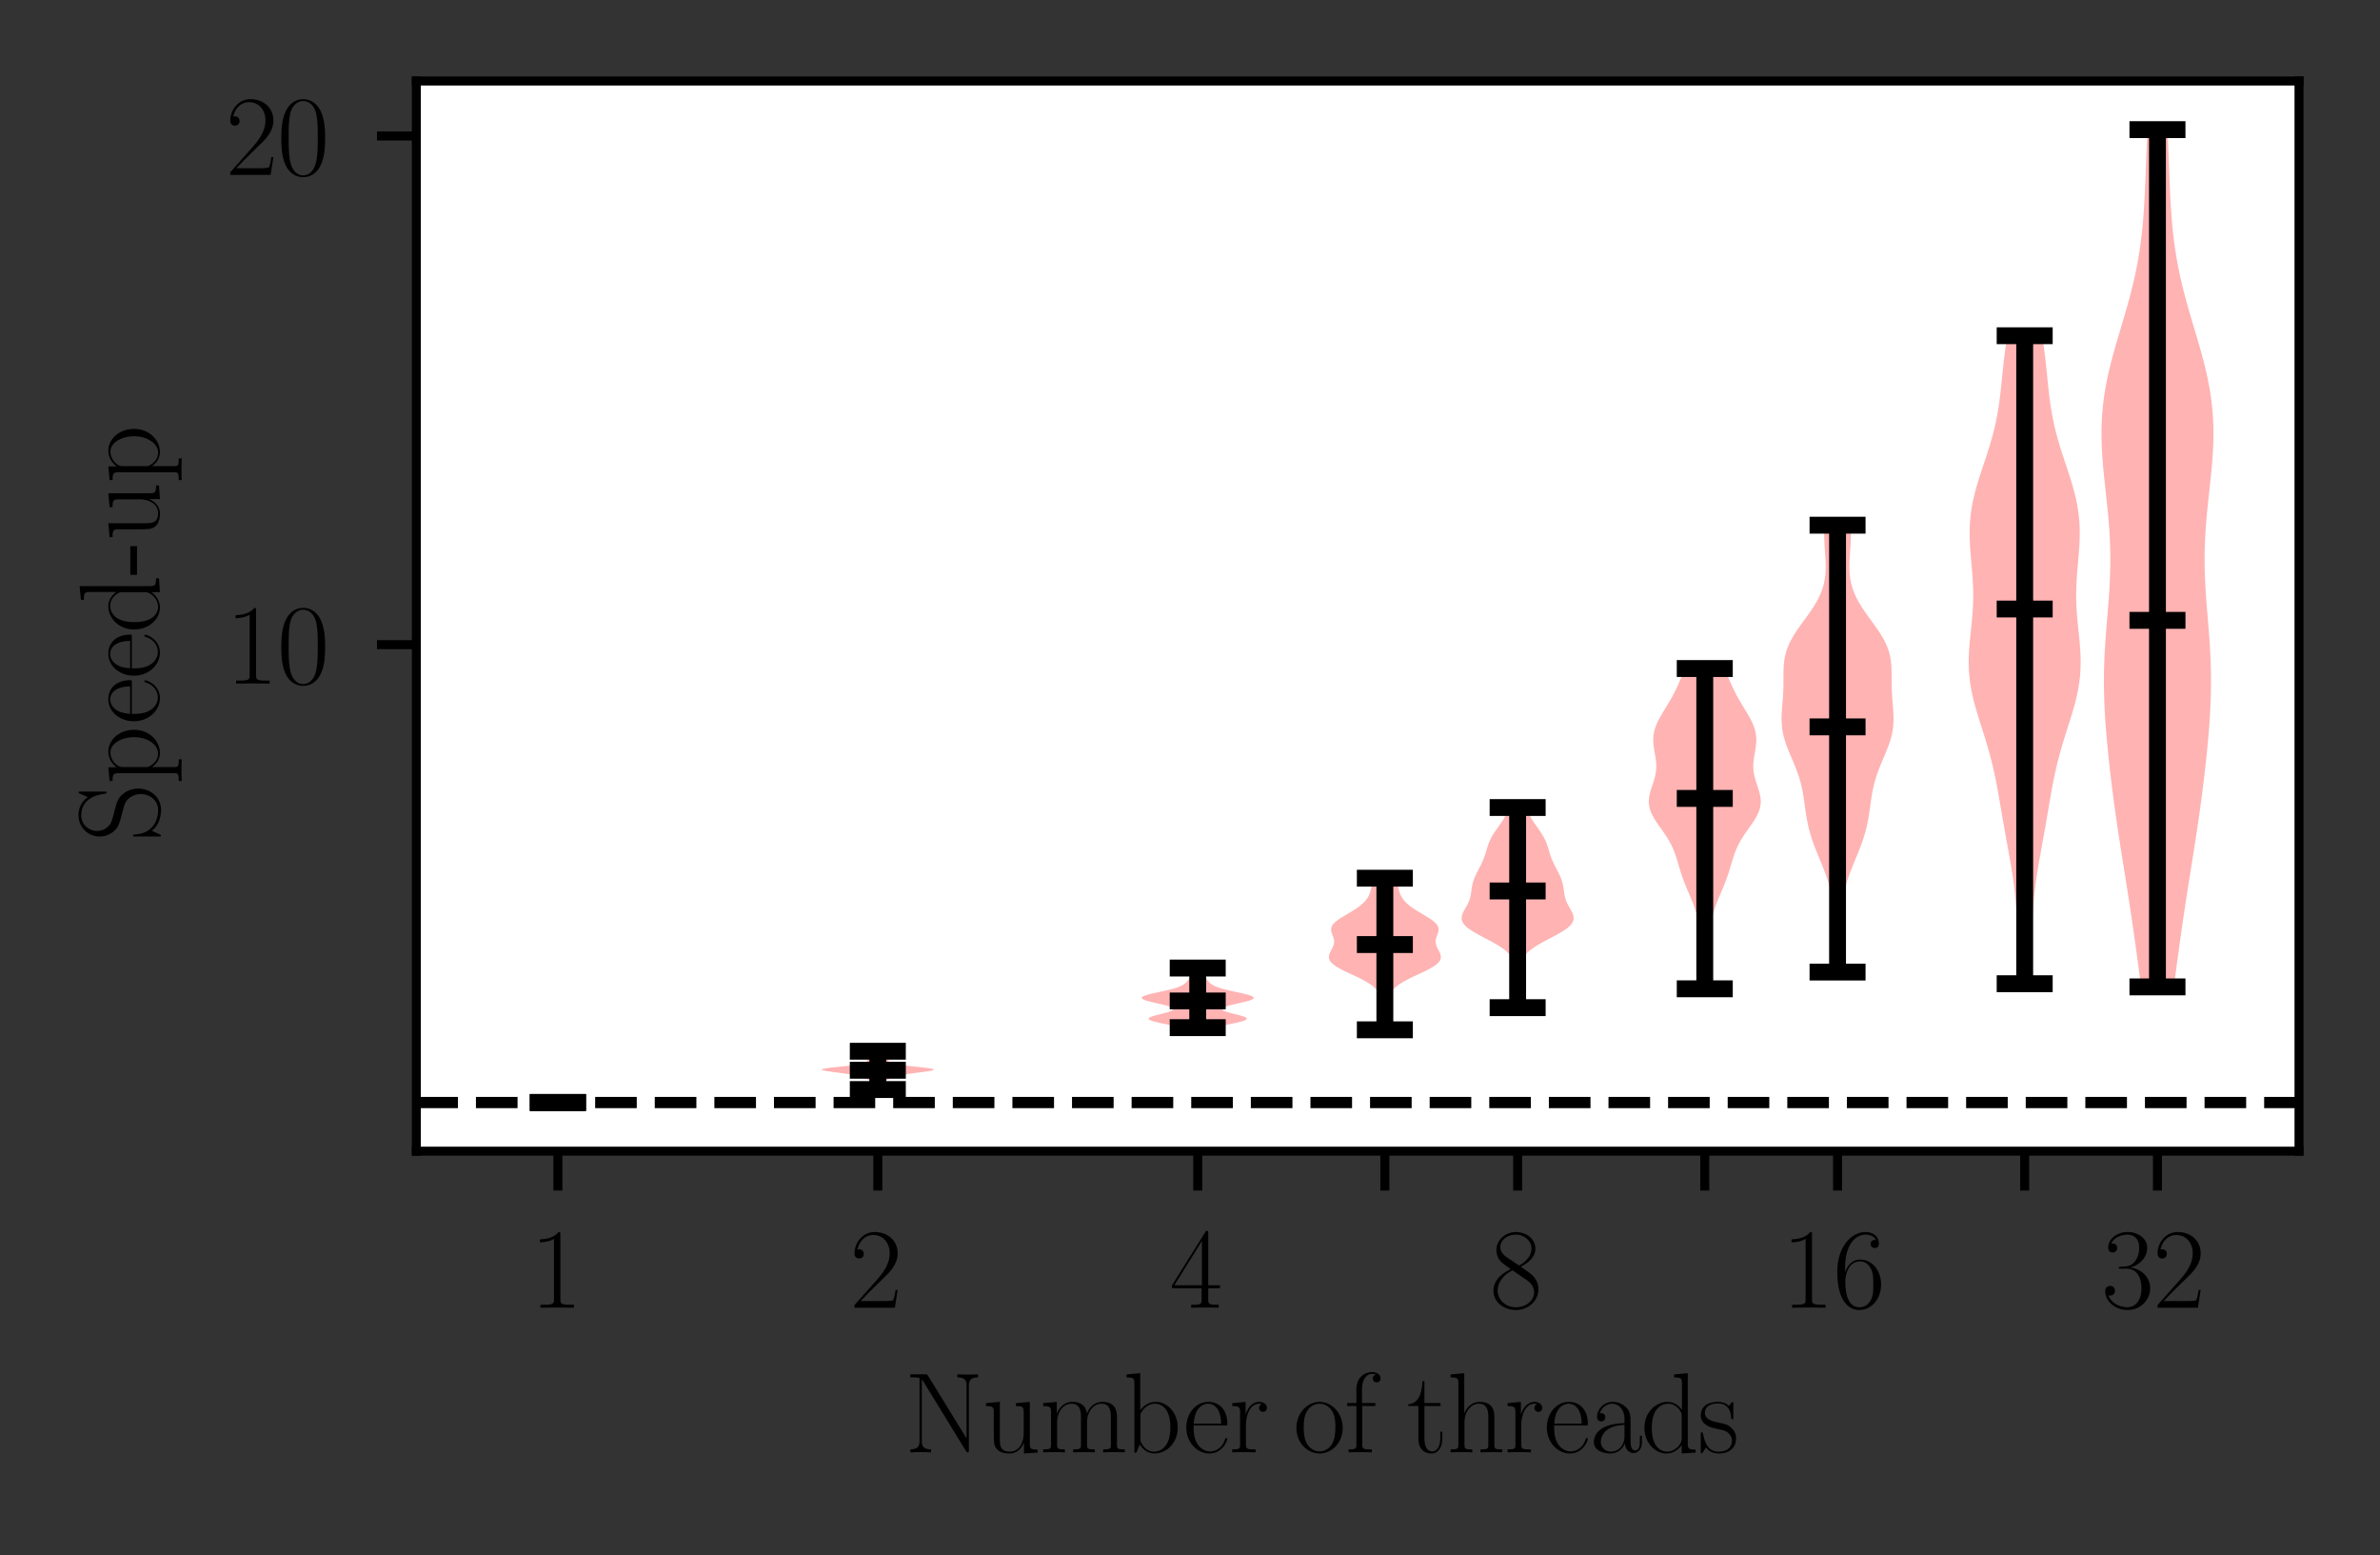 <?xml version="1.0" encoding="utf-8" standalone="no"?>
<!DOCTYPE svg PUBLIC "-//W3C//DTD SVG 1.1//EN"
  "http://www.w3.org/Graphics/SVG/1.1/DTD/svg11.dtd">
<svg xmlns:xlink="http://www.w3.org/1999/xlink" width="211.618pt" height="138.241pt" viewBox="0 0 211.618 138.241" xmlns="http://www.w3.org/2000/svg" version="1.1">
 <rect x="0" y="0" width="211.618" height="138.241" fill="#333333" stroke="none"/>
 <defs>
  <style type="text/css">*{stroke-linejoin: round; stroke-linecap: butt}</style>
 </defs>
 <g id="figure_1">
  <g id="patch_1">
   <path d="M 0 138.241 
L 211.618 138.241 
L 211.618 -0 
L 0 -0 
L 0 138.241 
z
" style="fill: none"/>
  </g>
  <g id="axes_1">
   <g id="patch_2">
    <path d="M 37.018 102.33 
L 204.418 102.33 
L 204.418 7.2 
L 37.018 7.2 
z
" style="fill: #ffffff"/>
   </g>
   <g id="PolyCollection_1">
    <path d="M 54.583 98.006 
L 44.627 98.006 
L 44.627 98.006 
L 44.627 98.006 
L 44.627 98.006 
L 44.627 98.006 
L 44.627 98.006 
L 44.627 98.006 
L 44.627 98.006 
L 44.627 98.006 
L 44.627 98.006 
L 44.627 98.006 
L 44.627 98.006 
L 44.627 98.006 
L 44.627 98.006 
L 44.627 98.006 
L 44.627 98.006 
L 44.627 98.006 
L 44.627 98.006 
L 44.627 98.006 
L 44.627 98.006 
L 44.627 98.006 
L 44.627 98.006 
L 44.627 98.006 
L 44.627 98.006 
L 44.627 98.006 
L 44.627 98.006 
L 44.627 98.006 
L 44.627 98.006 
L 44.627 98.006 
L 44.627 98.006 
L 44.627 98.006 
L 44.627 98.006 
L 44.627 98.006 
L 44.627 98.006 
L 44.627 98.006 
L 44.627 98.006 
L 44.627 98.006 
L 44.627 98.006 
L 44.627 98.006 
L 44.627 98.006 
L 44.627 98.006 
L 44.627 98.006 
L 44.627 98.006 
L 44.627 98.006 
L 44.627 98.006 
L 44.627 98.006 
L 44.627 98.006 
L 44.627 98.006 
L 44.627 98.006 
L 44.627 98.006 
L 44.627 98.006 
L 44.627 98.006 
L 44.627 98.006 
L 44.627 98.006 
L 44.627 98.006 
L 44.627 98.006 
L 44.627 98.006 
L 44.627 98.006 
L 44.627 98.006 
L 44.627 98.006 
L 44.627 98.006 
L 44.627 98.006 
L 44.627 98.006 
L 44.627 98.006 
L 44.627 98.006 
L 44.627 98.006 
L 44.627 98.006 
L 44.627 98.006 
L 44.627 98.006 
L 44.627 98.006 
L 44.627 98.006 
L 44.627 98.006 
L 44.627 98.006 
L 44.627 98.006 
L 44.627 98.006 
L 44.627 98.006 
L 44.627 98.006 
L 44.627 98.006 
L 44.627 98.006 
L 44.627 98.006 
L 44.627 98.006 
L 44.627 98.006 
L 44.627 98.006 
L 44.627 98.006 
L 44.627 98.006 
L 44.627 98.006 
L 44.627 98.006 
L 44.627 98.006 
L 44.627 98.006 
L 44.627 98.006 
L 44.627 98.006 
L 44.627 98.006 
L 44.627 98.006 
L 44.627 98.006 
L 44.627 98.006 
L 44.627 98.006 
L 44.627 98.006 
L 44.627 98.006 
L 44.627 98.006 
L 44.627 98.006 
L 54.583 98.006 
L 54.583 98.006 
L 54.583 98.006 
L 54.583 98.006 
L 54.583 98.006 
L 54.583 98.006 
L 54.583 98.006 
L 54.583 98.006 
L 54.583 98.006 
L 54.583 98.006 
L 54.583 98.006 
L 54.583 98.006 
L 54.583 98.006 
L 54.583 98.006 
L 54.583 98.006 
L 54.583 98.006 
L 54.583 98.006 
L 54.583 98.006 
L 54.583 98.006 
L 54.583 98.006 
L 54.583 98.006 
L 54.583 98.006 
L 54.583 98.006 
L 54.583 98.006 
L 54.583 98.006 
L 54.583 98.006 
L 54.583 98.006 
L 54.583 98.006 
L 54.583 98.006 
L 54.583 98.006 
L 54.583 98.006 
L 54.583 98.006 
L 54.583 98.006 
L 54.583 98.006 
L 54.583 98.006 
L 54.583 98.006 
L 54.583 98.006 
L 54.583 98.006 
L 54.583 98.006 
L 54.583 98.006 
L 54.583 98.006 
L 54.583 98.006 
L 54.583 98.006 
L 54.583 98.006 
L 54.583 98.006 
L 54.583 98.006 
L 54.583 98.006 
L 54.583 98.006 
L 54.583 98.006 
L 54.583 98.006 
L 54.583 98.006 
L 54.583 98.006 
L 54.583 98.006 
L 54.583 98.006 
L 54.583 98.006 
L 54.583 98.006 
L 54.583 98.006 
L 54.583 98.006 
L 54.583 98.006 
L 54.583 98.006 
L 54.583 98.006 
L 54.583 98.006 
L 54.583 98.006 
L 54.583 98.006 
L 54.583 98.006 
L 54.583 98.006 
L 54.583 98.006 
L 54.583 98.006 
L 54.583 98.006 
L 54.583 98.006 
L 54.583 98.006 
L 54.583 98.006 
L 54.583 98.006 
L 54.583 98.006 
L 54.583 98.006 
L 54.583 98.006 
L 54.583 98.006 
L 54.583 98.006 
L 54.583 98.006 
L 54.583 98.006 
L 54.583 98.006 
L 54.583 98.006 
L 54.583 98.006 
L 54.583 98.006 
L 54.583 98.006 
L 54.583 98.006 
L 54.583 98.006 
L 54.583 98.006 
L 54.583 98.006 
L 54.583 98.006 
L 54.583 98.006 
L 54.583 98.006 
L 54.583 98.006 
L 54.583 98.006 
L 54.583 98.006 
L 54.583 98.006 
L 54.583 98.006 
L 54.583 98.006 
L 54.583 98.006 
L 54.583 98.006 
L 54.583 98.006 
z
" clip-path="url(#p1ebd7c028b)" style="fill: #ff0000; fill-opacity: 0.3"/>
   </g>
   <g id="PolyCollection_2">
    <path d="M 78.258 96.852 
L 77.843 96.852 
L 77.846 96.817 
L 77.855 96.783 
L 77.87 96.749 
L 77.889 96.714 
L 77.909 96.68 
L 77.931 96.645 
L 77.952 96.611 
L 77.971 96.577 
L 77.986 96.542 
L 77.996 96.508 
L 78.001 96.473 
L 78 96.439 
L 77.991 96.405 
L 77.973 96.37 
L 77.945 96.336 
L 77.907 96.302 
L 77.856 96.267 
L 77.793 96.233 
L 77.719 96.198 
L 77.635 96.164 
L 77.544 96.13 
L 77.449 96.095 
L 77.356 96.061 
L 77.267 96.026 
L 77.186 95.992 
L 77.114 95.958 
L 77.052 95.923 
L 76.996 95.889 
L 76.943 95.855 
L 76.886 95.82 
L 76.821 95.786 
L 76.742 95.751 
L 76.644 95.717 
L 76.525 95.683 
L 76.385 95.648 
L 76.225 95.614 
L 76.048 95.579 
L 75.854 95.545 
L 75.647 95.511 
L 75.427 95.476 
L 75.195 95.442 
L 74.951 95.408 
L 74.695 95.373 
L 74.431 95.339 
L 74.164 95.304 
L 73.902 95.27 
L 73.656 95.236 
L 73.438 95.201 
L 73.261 95.167 
L 73.136 95.132 
L 73.073 95.098 
L 73.076 95.064 
L 73.146 95.029 
L 73.282 94.995 
L 73.477 94.961 
L 73.722 94.926 
L 74.007 94.892 
L 74.321 94.857 
L 74.651 94.823 
L 74.987 94.789 
L 75.315 94.754 
L 75.628 94.72 
L 75.915 94.685 
L 76.171 94.651 
L 76.391 94.617 
L 76.575 94.582 
L 76.723 94.548 
L 76.838 94.514 
L 76.924 94.479 
L 76.987 94.445 
L 77.031 94.41 
L 77.061 94.376 
L 77.081 94.342 
L 77.095 94.307 
L 77.105 94.273 
L 77.113 94.238 
L 77.12 94.204 
L 77.129 94.17 
L 77.141 94.135 
L 77.159 94.101 
L 77.184 94.067 
L 77.217 94.032 
L 77.26 93.998 
L 77.31 93.963 
L 77.368 93.929 
L 77.431 93.895 
L 77.494 93.86 
L 77.556 93.826 
L 77.613 93.791 
L 77.663 93.757 
L 77.704 93.723 
L 77.737 93.688 
L 77.762 93.654 
L 77.78 93.62 
L 77.795 93.585 
L 77.808 93.551 
L 77.821 93.516 
L 77.836 93.482 
L 77.853 93.448 
L 78.248 93.448 
L 78.248 93.448 
L 78.265 93.482 
L 78.28 93.516 
L 78.293 93.551 
L 78.306 93.585 
L 78.321 93.62 
L 78.34 93.654 
L 78.364 93.688 
L 78.397 93.723 
L 78.438 93.757 
L 78.488 93.791 
L 78.545 93.826 
L 78.607 93.86 
L 78.67 93.895 
L 78.733 93.929 
L 78.791 93.963 
L 78.842 93.998 
L 78.884 94.032 
L 78.917 94.067 
L 78.942 94.101 
L 78.96 94.135 
L 78.972 94.17 
L 78.981 94.204 
L 78.988 94.238 
L 78.996 94.273 
L 79.006 94.307 
L 79.02 94.342 
L 79.04 94.376 
L 79.07 94.41 
L 79.115 94.445 
L 79.177 94.479 
L 79.263 94.514 
L 79.378 94.548 
L 79.526 94.582 
L 79.71 94.617 
L 79.93 94.651 
L 80.186 94.685 
L 80.473 94.72 
L 80.786 94.754 
L 81.114 94.789 
L 81.45 94.823 
L 81.78 94.857 
L 82.094 94.892 
L 82.379 94.926 
L 82.625 94.961 
L 82.819 94.995 
L 82.955 95.029 
L 83.026 95.064 
L 83.028 95.098 
L 82.965 95.132 
L 82.84 95.167 
L 82.663 95.201 
L 82.445 95.236 
L 82.199 95.27 
L 81.937 95.304 
L 81.67 95.339 
L 81.406 95.373 
L 81.15 95.408 
L 80.906 95.442 
L 80.674 95.476 
L 80.454 95.511 
L 80.247 95.545 
L 80.053 95.579 
L 79.876 95.614 
L 79.716 95.648 
L 79.576 95.683 
L 79.457 95.717 
L 79.359 95.751 
L 79.28 95.786 
L 79.215 95.82 
L 79.158 95.855 
L 79.105 95.889 
L 79.049 95.923 
L 78.987 95.958 
L 78.915 95.992 
L 78.834 96.026 
L 78.746 96.061 
L 78.652 96.095 
L 78.558 96.13 
L 78.466 96.164 
L 78.382 96.198 
L 78.308 96.233 
L 78.245 96.267 
L 78.195 96.302 
L 78.156 96.336 
L 78.128 96.37 
L 78.11 96.405 
L 78.101 96.439 
L 78.1 96.473 
L 78.105 96.508 
L 78.115 96.542 
L 78.131 96.577 
L 78.149 96.611 
L 78.17 96.645 
L 78.192 96.68 
L 78.213 96.714 
L 78.231 96.749 
L 78.246 96.783 
L 78.255 96.817 
L 78.258 96.852 
z
" clip-path="url(#p1ebd7c028b)" style="fill: #ff0000; fill-opacity: 0.3"/>
   </g>
   <g id="PolyCollection_3">
    <path d="M 107.972 91.353 
L 105.019 91.353 
L 104.82 91.299 
L 104.604 91.245 
L 104.373 91.192 
L 104.129 91.138 
L 103.876 91.085 
L 103.617 91.031 
L 103.36 90.978 
L 103.11 90.924 
L 102.875 90.871 
L 102.661 90.817 
L 102.475 90.764 
L 102.324 90.71 
L 102.214 90.657 
L 102.148 90.603 
L 102.128 90.55 
L 102.154 90.496 
L 102.225 90.443 
L 102.337 90.389 
L 102.485 90.336 
L 102.662 90.282 
L 102.86 90.229 
L 103.071 90.175 
L 103.287 90.121 
L 103.498 90.068 
L 103.697 90.014 
L 103.878 89.961 
L 104.033 89.907 
L 104.158 89.854 
L 104.249 89.8 
L 104.304 89.747 
L 104.32 89.693 
L 104.298 89.64 
L 104.237 89.586 
L 104.141 89.533 
L 104.01 89.479 
L 103.849 89.426 
L 103.661 89.372 
L 103.452 89.319 
L 103.227 89.265 
L 102.993 89.212 
L 102.755 89.158 
L 102.522 89.104 
L 102.299 89.051 
L 102.093 88.997 
L 101.911 88.944 
L 101.758 88.89 
L 101.639 88.837 
L 101.559 88.783 
L 101.518 88.73 
L 101.519 88.676 
L 101.561 88.623 
L 101.644 88.569 
L 101.764 88.516 
L 101.917 88.462 
L 102.101 88.409 
L 102.308 88.355 
L 102.534 88.302 
L 102.772 88.248 
L 103.018 88.195 
L 103.265 88.141 
L 103.508 88.087 
L 103.744 88.034 
L 103.968 87.98 
L 104.178 87.927 
L 104.371 87.873 
L 104.547 87.82 
L 104.706 87.766 
L 104.847 87.713 
L 104.971 87.659 
L 105.08 87.606 
L 105.175 87.552 
L 105.259 87.499 
L 105.332 87.445 
L 105.396 87.392 
L 105.454 87.338 
L 105.507 87.285 
L 105.555 87.231 
L 105.6 87.178 
L 105.642 87.124 
L 105.681 87.071 
L 105.717 87.017 
L 105.75 86.963 
L 105.779 86.91 
L 105.805 86.856 
L 105.826 86.803 
L 105.843 86.749 
L 105.854 86.696 
L 105.86 86.642 
L 105.862 86.589 
L 105.859 86.535 
L 105.854 86.482 
L 105.846 86.428 
L 105.837 86.375 
L 105.828 86.321 
L 105.822 86.268 
L 105.818 86.214 
L 105.819 86.161 
L 105.826 86.107 
L 105.838 86.054 
L 107.153 86.054 
L 107.153 86.054 
L 107.166 86.107 
L 107.172 86.161 
L 107.173 86.214 
L 107.17 86.268 
L 107.163 86.321 
L 107.155 86.375 
L 107.146 86.428 
L 107.138 86.482 
L 107.132 86.535 
L 107.13 86.589 
L 107.131 86.642 
L 107.138 86.696 
L 107.149 86.749 
L 107.165 86.803 
L 107.186 86.856 
L 107.212 86.91 
L 107.242 86.963 
L 107.275 87.017 
L 107.311 87.071 
L 107.35 87.124 
L 107.392 87.178 
L 107.437 87.231 
L 107.485 87.285 
L 107.537 87.338 
L 107.595 87.392 
L 107.66 87.445 
L 107.733 87.499 
L 107.816 87.552 
L 107.911 87.606 
L 108.02 87.659 
L 108.145 87.713 
L 108.286 87.766 
L 108.444 87.82 
L 108.62 87.873 
L 108.814 87.927 
L 109.024 87.98 
L 109.248 88.034 
L 109.483 88.087 
L 109.727 88.141 
L 109.974 88.195 
L 110.219 88.248 
L 110.458 88.302 
L 110.683 88.355 
L 110.891 88.409 
L 111.074 88.462 
L 111.228 88.516 
L 111.348 88.569 
L 111.43 88.623 
L 111.473 88.676 
L 111.474 88.73 
L 111.433 88.783 
L 111.352 88.837 
L 111.233 88.89 
L 111.08 88.944 
L 110.898 88.997 
L 110.693 89.051 
L 110.47 89.104 
L 110.236 89.158 
L 109.999 89.212 
L 109.764 89.265 
L 109.539 89.319 
L 109.33 89.372 
L 109.143 89.426 
L 108.982 89.479 
L 108.851 89.533 
L 108.754 89.586 
L 108.694 89.64 
L 108.671 89.693 
L 108.688 89.747 
L 108.742 89.8 
L 108.833 89.854 
L 108.959 89.907 
L 109.114 89.961 
L 109.294 90.014 
L 109.493 90.068 
L 109.705 90.121 
L 109.92 90.175 
L 110.131 90.229 
L 110.329 90.282 
L 110.506 90.336 
L 110.654 90.389 
L 110.766 90.443 
L 110.837 90.496 
L 110.864 90.55 
L 110.844 90.603 
L 110.777 90.657 
L 110.667 90.71 
L 110.516 90.764 
L 110.331 90.817 
L 110.117 90.871 
L 109.881 90.924 
L 109.631 90.978 
L 109.374 91.031 
L 109.116 91.085 
L 108.863 91.138 
L 108.618 91.192 
L 108.387 91.245 
L 108.171 91.299 
L 107.972 91.353 
z
" clip-path="url(#p1ebd7c028b)" style="fill: #ff0000; fill-opacity: 0.3"/>
   </g>
   <g id="PolyCollection_4">
    <path d="M 123.986 91.541 
L 122.285 91.541 
L 122.291 91.405 
L 122.31 91.269 
L 122.342 91.133 
L 122.384 90.997 
L 122.435 90.861 
L 122.491 90.725 
L 122.55 90.589 
L 122.61 90.452 
L 122.667 90.316 
L 122.72 90.18 
L 122.767 90.044 
L 122.807 89.908 
L 122.838 89.772 
L 122.862 89.636 
L 122.877 89.5 
L 122.883 89.364 
L 122.882 89.227 
L 122.872 89.091 
L 122.855 88.955 
L 122.828 88.819 
L 122.793 88.683 
L 122.747 88.547 
L 122.69 88.411 
L 122.618 88.275 
L 122.531 88.138 
L 122.426 88.002 
L 122.301 87.866 
L 122.154 87.73 
L 121.985 87.594 
L 121.792 87.458 
L 121.576 87.322 
L 121.339 87.186 
L 121.082 87.049 
L 120.809 86.913 
L 120.524 86.777 
L 120.233 86.641 
L 119.941 86.505 
L 119.654 86.369 
L 119.378 86.233 
L 119.12 86.097 
L 118.884 85.96 
L 118.677 85.824 
L 118.502 85.688 
L 118.362 85.552 
L 118.258 85.416 
L 118.191 85.28 
L 118.158 85.144 
L 118.157 85.008 
L 118.183 84.871 
L 118.231 84.735 
L 118.294 84.599 
L 118.366 84.463 
L 118.438 84.327 
L 118.505 84.191 
L 118.56 84.055 
L 118.6 83.919 
L 118.62 83.782 
L 118.621 83.646 
L 118.602 83.51 
L 118.568 83.374 
L 118.522 83.238 
L 118.471 83.102 
L 118.422 82.966 
L 118.382 82.83 
L 118.359 82.693 
L 118.359 82.557 
L 118.388 82.421 
L 118.448 82.285 
L 118.542 82.149 
L 118.669 82.013 
L 118.826 81.877 
L 119.01 81.741 
L 119.214 81.604 
L 119.434 81.468 
L 119.662 81.332 
L 119.894 81.196 
L 120.122 81.06 
L 120.343 80.924 
L 120.554 80.788 
L 120.75 80.652 
L 120.931 80.515 
L 121.095 80.379 
L 121.241 80.243 
L 121.371 80.107 
L 121.484 79.971 
L 121.581 79.835 
L 121.663 79.699 
L 121.732 79.563 
L 121.788 79.426 
L 121.835 79.29 
L 121.874 79.154 
L 121.907 79.018 
L 121.937 78.882 
L 121.967 78.746 
L 121.999 78.61 
L 122.034 78.474 
L 122.076 78.337 
L 122.124 78.201 
L 122.179 78.065 
L 124.091 78.065 
L 124.091 78.065 
L 124.147 78.201 
L 124.195 78.337 
L 124.236 78.474 
L 124.272 78.61 
L 124.303 78.746 
L 124.333 78.882 
L 124.363 79.018 
L 124.397 79.154 
L 124.435 79.29 
L 124.482 79.426 
L 124.538 79.563 
L 124.607 79.699 
L 124.689 79.835 
L 124.786 79.971 
L 124.899 80.107 
L 125.029 80.243 
L 125.176 80.379 
L 125.34 80.515 
L 125.52 80.652 
L 125.717 80.788 
L 125.927 80.924 
L 126.148 81.06 
L 126.377 81.196 
L 126.608 81.332 
L 126.836 81.468 
L 127.056 81.604 
L 127.261 81.741 
L 127.444 81.877 
L 127.601 82.013 
L 127.728 82.149 
L 127.822 82.285 
L 127.883 82.421 
L 127.911 82.557 
L 127.911 82.693 
L 127.888 82.83 
L 127.849 82.966 
L 127.799 83.102 
L 127.748 83.238 
L 127.703 83.374 
L 127.668 83.51 
L 127.65 83.646 
L 127.65 83.782 
L 127.671 83.919 
L 127.71 84.055 
L 127.765 84.191 
L 127.832 84.327 
L 127.905 84.463 
L 127.976 84.599 
L 128.039 84.735 
L 128.087 84.871 
L 128.113 85.008 
L 128.112 85.144 
L 128.079 85.28 
L 128.012 85.416 
L 127.908 85.552 
L 127.768 85.688 
L 127.593 85.824 
L 127.386 85.96 
L 127.151 86.097 
L 126.892 86.233 
L 126.617 86.369 
L 126.33 86.505 
L 126.037 86.641 
L 125.746 86.777 
L 125.461 86.913 
L 125.188 87.049 
L 124.931 87.186 
L 124.694 87.322 
L 124.478 87.458 
L 124.285 87.594 
L 124.116 87.73 
L 123.969 87.866 
L 123.844 88.002 
L 123.739 88.138 
L 123.652 88.275 
L 123.581 88.411 
L 123.523 88.547 
L 123.477 88.683 
L 123.442 88.819 
L 123.416 88.955 
L 123.398 89.091 
L 123.389 89.227 
L 123.387 89.364 
L 123.394 89.5 
L 123.409 89.636 
L 123.432 89.772 
L 123.464 89.908 
L 123.503 90.044 
L 123.55 90.18 
L 123.603 90.316 
L 123.661 90.452 
L 123.72 90.589 
L 123.779 90.725 
L 123.835 90.861 
L 123.886 90.997 
L 123.928 91.133 
L 123.96 91.269 
L 123.98 91.405 
L 123.986 91.541 
z
" clip-path="url(#p1ebd7c028b)" style="fill: #ff0000; fill-opacity: 0.3"/>
   </g>
   <g id="PolyCollection_5">
    <path d="M 135.438 89.575 
L 134.444 89.575 
L 134.447 89.396 
L 134.459 89.216 
L 134.479 89.036 
L 134.506 88.856 
L 134.538 88.677 
L 134.573 88.497 
L 134.609 88.317 
L 134.645 88.138 
L 134.679 87.958 
L 134.711 87.778 
L 134.738 87.598 
L 134.762 87.419 
L 134.78 87.239 
L 134.795 87.059 
L 134.804 86.88 
L 134.808 86.7 
L 134.807 86.52 
L 134.8 86.34 
L 134.785 86.161 
L 134.761 85.981 
L 134.726 85.801 
L 134.677 85.622 
L 134.611 85.442 
L 134.524 85.262 
L 134.415 85.082 
L 134.279 84.903 
L 134.114 84.723 
L 133.918 84.543 
L 133.692 84.364 
L 133.434 84.184 
L 133.149 84.004 
L 132.84 83.824 
L 132.512 83.645 
L 132.172 83.465 
L 131.83 83.285 
L 131.493 83.106 
L 131.171 82.926 
L 130.874 82.746 
L 130.61 82.566 
L 130.386 82.387 
L 130.208 82.207 
L 130.078 82.027 
L 129.997 81.848 
L 129.963 81.668 
L 129.971 81.488 
L 130.015 81.308 
L 130.086 81.129 
L 130.177 80.949 
L 130.277 80.769 
L 130.38 80.59 
L 130.477 80.41 
L 130.565 80.23 
L 130.639 80.05 
L 130.698 79.871 
L 130.744 79.691 
L 130.779 79.511 
L 130.807 79.332 
L 130.831 79.152 
L 130.856 78.972 
L 130.885 78.793 
L 130.921 78.613 
L 130.967 78.433 
L 131.023 78.253 
L 131.089 78.074 
L 131.164 77.894 
L 131.247 77.714 
L 131.336 77.535 
L 131.429 77.355 
L 131.523 77.175 
L 131.616 76.995 
L 131.705 76.816 
L 131.79 76.636 
L 131.869 76.456 
L 131.941 76.277 
L 132.007 76.097 
L 132.068 75.917 
L 132.123 75.737 
L 132.177 75.558 
L 132.231 75.378 
L 132.287 75.198 
L 132.349 75.019 
L 132.419 74.839 
L 132.498 74.659 
L 132.587 74.479 
L 132.687 74.3 
L 132.797 74.12 
L 132.915 73.94 
L 133.039 73.761 
L 133.166 73.581 
L 133.293 73.401 
L 133.419 73.221 
L 133.54 73.042 
L 133.655 72.862 
L 133.764 72.682 
L 133.865 72.503 
L 133.959 72.323 
L 134.047 72.143 
L 134.129 71.963 
L 134.207 71.784 
L 135.675 71.784 
L 135.675 71.784 
L 135.753 71.963 
L 135.835 72.143 
L 135.923 72.323 
L 136.017 72.503 
L 136.118 72.682 
L 136.226 72.862 
L 136.342 73.042 
L 136.463 73.221 
L 136.588 73.401 
L 136.716 73.581 
L 136.843 73.761 
L 136.967 73.94 
L 137.085 74.12 
L 137.195 74.3 
L 137.295 74.479 
L 137.384 74.659 
L 137.463 74.839 
L 137.533 75.019 
L 137.595 75.198 
L 137.651 75.378 
L 137.705 75.558 
L 137.758 75.737 
L 137.814 75.917 
L 137.875 76.097 
L 137.941 76.277 
L 138.013 76.456 
L 138.092 76.636 
L 138.177 76.816 
L 138.266 76.995 
L 138.359 77.175 
L 138.453 77.355 
L 138.545 77.535 
L 138.635 77.714 
L 138.718 77.894 
L 138.793 78.074 
L 138.859 78.253 
L 138.915 78.433 
L 138.961 78.613 
L 138.997 78.793 
L 139.026 78.972 
L 139.051 79.152 
L 139.075 79.332 
L 139.103 79.511 
L 139.138 79.691 
L 139.184 79.871 
L 139.243 80.05 
L 139.317 80.23 
L 139.405 80.41 
L 139.502 80.59 
L 139.604 80.769 
L 139.705 80.949 
L 139.796 81.129 
L 139.867 81.308 
L 139.911 81.488 
L 139.919 81.668 
L 139.885 81.848 
L 139.804 82.027 
L 139.674 82.207 
L 139.496 82.387 
L 139.272 82.566 
L 139.008 82.746 
L 138.711 82.926 
L 138.389 83.106 
L 138.052 83.285 
L 137.71 83.465 
L 137.37 83.645 
L 137.042 83.824 
L 136.733 84.004 
L 136.447 84.184 
L 136.19 84.364 
L 135.964 84.543 
L 135.768 84.723 
L 135.603 84.903 
L 135.467 85.082 
L 135.357 85.262 
L 135.271 85.442 
L 135.205 85.622 
L 135.156 85.801 
L 135.121 85.981 
L 135.097 86.161 
L 135.082 86.34 
L 135.075 86.52 
L 135.074 86.7 
L 135.078 86.88 
L 135.087 87.059 
L 135.101 87.239 
L 135.12 87.419 
L 135.144 87.598 
L 135.171 87.778 
L 135.202 87.958 
L 135.237 88.138 
L 135.273 88.317 
L 135.309 88.497 
L 135.344 88.677 
L 135.376 88.856 
L 135.403 89.036 
L 135.423 89.216 
L 135.435 89.396 
L 135.438 89.575 
z
" clip-path="url(#p1ebd7c028b)" style="fill: #ff0000; fill-opacity: 0.3"/>
   </g>
   <g id="PolyCollection_6">
    <path d="M 152.093 87.898 
L 151.068 87.898 
L 151.062 87.611 
L 151.063 87.323 
L 151.069 87.035 
L 151.08 86.748 
L 151.095 86.46 
L 151.112 86.173 
L 151.131 85.885 
L 151.15 85.597 
L 151.169 85.31 
L 151.185 85.022 
L 151.199 84.735 
L 151.209 84.447 
L 151.215 84.159 
L 151.216 83.872 
L 151.21 83.584 
L 151.198 83.297 
L 151.178 83.009 
L 151.15 82.721 
L 151.113 82.434 
L 151.067 82.146 
L 151.01 81.859 
L 150.944 81.571 
L 150.866 81.283 
L 150.779 80.996 
L 150.683 80.708 
L 150.578 80.421 
L 150.466 80.133 
L 150.348 79.845 
L 150.228 79.558 
L 150.106 79.27 
L 149.985 78.983 
L 149.866 78.695 
L 149.753 78.407 
L 149.645 78.12 
L 149.544 77.832 
L 149.449 77.545 
L 149.359 77.257 
L 149.274 76.969 
L 149.189 76.682 
L 149.103 76.394 
L 149.011 76.107 
L 148.91 75.819 
L 148.798 75.531 
L 148.67 75.244 
L 148.525 74.956 
L 148.364 74.669 
L 148.186 74.381 
L 147.995 74.093 
L 147.794 73.806 
L 147.589 73.518 
L 147.387 73.231 
L 147.196 72.943 
L 147.021 72.655 
L 146.871 72.368 
L 146.751 72.08 
L 146.665 71.793 
L 146.616 71.505 
L 146.602 71.217 
L 146.623 70.93 
L 146.673 70.642 
L 146.746 70.355 
L 146.835 70.067 
L 146.931 69.779 
L 147.025 69.492 
L 147.111 69.204 
L 147.182 68.917 
L 147.233 68.629 
L 147.262 68.341 
L 147.268 68.054 
L 147.254 67.766 
L 147.222 67.479 
L 147.178 67.191 
L 147.128 66.903 
L 147.078 66.616 
L 147.036 66.328 
L 147.007 66.041 
L 146.998 65.753 
L 147.011 65.465 
L 147.05 65.178 
L 147.115 64.89 
L 147.207 64.603 
L 147.322 64.315 
L 147.459 64.027 
L 147.612 63.74 
L 147.778 63.452 
L 147.951 63.165 
L 148.127 62.877 
L 148.303 62.589 
L 148.474 62.302 
L 148.638 62.014 
L 148.794 61.727 
L 148.941 61.439 
L 149.08 61.151 
L 149.212 60.864 
L 149.338 60.576 
L 149.461 60.289 
L 149.582 60.001 
L 149.704 59.713 
L 149.826 59.426 
L 153.334 59.426 
L 153.334 59.426 
L 153.457 59.713 
L 153.578 60.001 
L 153.699 60.289 
L 153.822 60.576 
L 153.949 60.864 
L 154.081 61.151 
L 154.22 61.439 
L 154.367 61.727 
L 154.523 62.014 
L 154.687 62.302 
L 154.858 62.589 
L 155.033 62.877 
L 155.209 63.165 
L 155.383 63.452 
L 155.548 63.74 
L 155.702 64.027 
L 155.838 64.315 
L 155.954 64.603 
L 156.045 64.89 
L 156.111 65.178 
L 156.15 65.465 
L 156.163 65.753 
L 156.153 66.041 
L 156.125 66.328 
L 156.083 66.616 
L 156.033 66.903 
L 155.983 67.191 
L 155.939 67.479 
L 155.907 67.766 
L 155.892 68.054 
L 155.899 68.341 
L 155.928 68.629 
L 155.979 68.917 
L 156.05 69.204 
L 156.136 69.492 
L 156.23 69.779 
L 156.326 70.067 
L 156.414 70.355 
L 156.487 70.642 
L 156.538 70.93 
L 156.558 71.217 
L 156.545 71.505 
L 156.496 71.793 
L 156.41 72.08 
L 156.29 72.368 
L 156.14 72.655 
L 155.965 72.943 
L 155.773 73.231 
L 155.571 73.518 
L 155.367 73.806 
L 155.166 74.093 
L 154.975 74.381 
L 154.797 74.669 
L 154.635 74.956 
L 154.491 75.244 
L 154.363 75.531 
L 154.25 75.819 
L 154.15 76.107 
L 154.058 76.394 
L 153.971 76.682 
L 153.887 76.969 
L 153.801 77.257 
L 153.712 77.545 
L 153.617 77.832 
L 153.516 78.12 
L 153.408 78.407 
L 153.294 78.695 
L 153.176 78.983 
L 153.055 79.27 
L 152.933 79.558 
L 152.812 79.845 
L 152.695 80.133 
L 152.583 80.421 
L 152.478 80.708 
L 152.381 80.996 
L 152.294 81.283 
L 152.217 81.571 
L 152.15 81.859 
L 152.094 82.146 
L 152.048 82.434 
L 152.011 82.721 
L 151.983 83.009 
L 151.963 83.297 
L 151.951 83.584 
L 151.945 83.872 
L 151.945 84.159 
L 151.951 84.447 
L 151.961 84.735 
L 151.975 85.022 
L 151.992 85.31 
L 152.01 85.597 
L 152.03 85.885 
L 152.048 86.173 
L 152.066 86.46 
L 152.08 86.748 
L 152.091 87.035 
L 152.098 87.323 
L 152.098 87.611 
L 152.093 87.898 
z
" clip-path="url(#p1ebd7c028b)" style="fill: #ff0000; fill-opacity: 0.3"/>
   </g>
   <g id="PolyCollection_7">
    <path d="M 163.869 86.411 
L 162.904 86.411 
L 162.902 86.01 
L 162.907 85.609 
L 162.919 85.207 
L 162.935 84.806 
L 162.956 84.405 
L 162.978 84.004 
L 163.001 83.602 
L 163.023 83.201 
L 163.041 82.8 
L 163.054 82.399 
L 163.06 81.997 
L 163.057 81.596 
L 163.043 81.195 
L 163.018 80.794 
L 162.979 80.392 
L 162.925 79.991 
L 162.856 79.59 
L 162.77 79.189 
L 162.669 78.787 
L 162.552 78.386 
L 162.421 77.985 
L 162.277 77.583 
L 162.123 77.182 
L 161.962 76.781 
L 161.798 76.38 
L 161.632 75.978 
L 161.471 75.577 
L 161.316 75.176 
L 161.171 74.775 
L 161.038 74.373 
L 160.919 73.972 
L 160.815 73.571 
L 160.726 73.17 
L 160.649 72.768 
L 160.583 72.367 
L 160.524 71.966 
L 160.469 71.565 
L 160.413 71.163 
L 160.352 70.762 
L 160.281 70.361 
L 160.198 69.96 
L 160.1 69.558 
L 159.984 69.157 
L 159.852 68.756 
L 159.704 68.355 
L 159.543 67.953 
L 159.374 67.552 
L 159.203 67.151 
L 159.036 66.75 
L 158.879 66.348 
L 158.738 65.947 
L 158.619 65.546 
L 158.526 65.145 
L 158.46 64.743 
L 158.422 64.342 
L 158.408 63.941 
L 158.415 63.54 
L 158.437 63.138 
L 158.468 62.737 
L 158.501 62.336 
L 158.532 61.934 
L 158.555 61.533 
L 158.569 61.132 
L 158.575 60.731 
L 158.576 60.329 
L 158.577 59.928 
L 158.584 59.527 
L 158.604 59.126 
L 158.646 58.724 
L 158.716 58.323 
L 158.819 57.922 
L 158.959 57.521 
L 159.135 57.119 
L 159.347 56.718 
L 159.59 56.317 
L 159.857 55.916 
L 160.141 55.514 
L 160.433 55.113 
L 160.724 54.712 
L 161.006 54.311 
L 161.27 53.909 
L 161.511 53.508 
L 161.723 53.107 
L 161.904 52.706 
L 162.051 52.304 
L 162.165 51.903 
L 162.247 51.502 
L 162.3 51.101 
L 162.327 50.699 
L 162.333 50.298 
L 162.323 49.897 
L 162.302 49.496 
L 162.274 49.094 
L 162.246 48.693 
L 162.222 48.292 
L 162.205 47.89 
L 162.2 47.489 
L 162.208 47.088 
L 162.23 46.687 
L 164.542 46.687 
L 164.542 46.687 
L 164.565 47.088 
L 164.573 47.489 
L 164.567 47.89 
L 164.551 48.292 
L 164.526 48.693 
L 164.498 49.094 
L 164.471 49.496 
L 164.449 49.897 
L 164.439 50.298 
L 164.445 50.699 
L 164.472 51.101 
L 164.525 51.502 
L 164.607 51.903 
L 164.721 52.304 
L 164.868 52.706 
L 165.049 53.107 
L 165.261 53.508 
L 165.502 53.909 
L 165.767 54.311 
L 166.048 54.712 
L 166.34 55.113 
L 166.632 55.514 
L 166.915 55.916 
L 167.183 56.317 
L 167.425 56.718 
L 167.637 57.119 
L 167.813 57.521 
L 167.953 57.922 
L 168.056 58.323 
L 168.126 58.724 
L 168.168 59.126 
L 168.188 59.527 
L 168.195 59.928 
L 168.196 60.329 
L 168.197 60.731 
L 168.203 61.132 
L 168.218 61.533 
L 168.241 61.934 
L 168.271 62.336 
L 168.304 62.737 
L 168.335 63.138 
L 168.357 63.54 
L 168.364 63.941 
L 168.35 64.342 
L 168.312 64.743 
L 168.246 65.145 
L 168.153 65.546 
L 168.034 65.947 
L 167.893 66.348 
L 167.736 66.75 
L 167.569 67.151 
L 167.398 67.552 
L 167.229 67.953 
L 167.069 68.355 
L 166.921 68.756 
L 166.788 69.157 
L 166.673 69.558 
L 166.574 69.96 
L 166.491 70.361 
L 166.421 70.762 
L 166.359 71.163 
L 166.304 71.565 
L 166.248 71.966 
L 166.19 72.367 
L 166.123 72.768 
L 166.047 73.17 
L 165.957 73.571 
L 165.853 73.972 
L 165.734 74.373 
L 165.602 74.775 
L 165.457 75.176 
L 165.302 75.577 
L 165.14 75.978 
L 164.975 76.38 
L 164.81 76.781 
L 164.649 77.182 
L 164.495 77.583 
L 164.351 77.985 
L 164.22 78.386 
L 164.104 78.787 
L 164.002 79.189 
L 163.917 79.59 
L 163.847 79.991 
L 163.794 80.392 
L 163.754 80.794 
L 163.729 81.195 
L 163.715 81.596 
L 163.712 81.997 
L 163.718 82.399 
L 163.731 82.8 
L 163.75 83.201 
L 163.771 83.602 
L 163.794 84.004 
L 163.817 84.405 
L 163.837 84.806 
L 163.854 85.207 
L 163.865 85.609 
L 163.87 86.01 
L 163.869 86.411 
z
" clip-path="url(#p1ebd7c028b)" style="fill: #ff0000; fill-opacity: 0.3"/>
   </g>
   <g id="PolyCollection_8">
    <path d="M 180.605 87.446 
L 179.446 87.446 
L 179.433 86.864 
L 179.423 86.282 
L 179.416 85.701 
L 179.41 85.119 
L 179.405 84.537 
L 179.4 83.955 
L 179.391 83.373 
L 179.379 82.791 
L 179.361 82.21 
L 179.335 81.628 
L 179.302 81.046 
L 179.26 80.464 
L 179.208 79.882 
L 179.146 79.3 
L 179.075 78.719 
L 178.995 78.137 
L 178.907 77.555 
L 178.813 76.973 
L 178.713 76.391 
L 178.609 75.809 
L 178.504 75.228 
L 178.398 74.646 
L 178.293 74.064 
L 178.189 73.482 
L 178.087 72.9 
L 177.987 72.318 
L 177.887 71.737 
L 177.788 71.155 
L 177.686 70.573 
L 177.58 69.991 
L 177.469 69.409 
L 177.349 68.827 
L 177.22 68.245 
L 177.08 67.664 
L 176.929 67.082 
L 176.766 66.5 
L 176.593 65.918 
L 176.413 65.336 
L 176.229 64.754 
L 176.043 64.173 
L 175.862 63.591 
L 175.689 63.009 
L 175.529 62.427 
L 175.388 61.845 
L 175.268 61.263 
L 175.173 60.682 
L 175.104 60.1 
L 175.063 59.518 
L 175.048 58.936 
L 175.056 58.354 
L 175.085 57.772 
L 175.13 57.191 
L 175.185 56.609 
L 175.246 56.027 
L 175.306 55.445 
L 175.36 54.863 
L 175.404 54.281 
L 175.434 53.699 
L 175.448 53.118 
L 175.446 52.536 
L 175.427 51.954 
L 175.395 51.372 
L 175.351 50.79 
L 175.301 50.208 
L 175.25 49.627 
L 175.202 49.045 
L 175.162 48.463 
L 175.137 47.881 
L 175.13 47.299 
L 175.145 46.717 
L 175.185 46.136 
L 175.25 45.554 
L 175.341 44.972 
L 175.457 44.39 
L 175.596 43.808 
L 175.754 43.226 
L 175.929 42.645 
L 176.114 42.063 
L 176.307 41.481 
L 176.501 40.899 
L 176.692 40.317 
L 176.876 39.735 
L 177.049 39.154 
L 177.209 38.572 
L 177.354 37.99 
L 177.483 37.408 
L 177.596 36.826 
L 177.694 36.244 
L 177.778 35.662 
L 177.852 35.081 
L 177.918 34.499 
L 177.978 33.917 
L 178.037 33.335 
L 178.097 32.753 
L 178.16 32.171 
L 178.228 31.59 
L 178.304 31.008 
L 178.387 30.426 
L 178.478 29.844 
L 181.573 29.844 
L 181.573 29.844 
L 181.664 30.426 
L 181.747 31.008 
L 181.823 31.59 
L 181.891 32.171 
L 181.954 32.753 
L 182.014 33.335 
L 182.073 33.917 
L 182.133 34.499 
L 182.199 35.081 
L 182.273 35.662 
L 182.357 36.244 
L 182.455 36.826 
L 182.568 37.408 
L 182.697 37.99 
L 182.842 38.572 
L 183.002 39.154 
L 183.175 39.735 
L 183.359 40.317 
L 183.551 40.899 
L 183.744 41.481 
L 183.937 42.063 
L 184.122 42.645 
L 184.297 43.226 
L 184.455 43.808 
L 184.594 44.39 
L 184.71 44.972 
L 184.801 45.554 
L 184.867 46.136 
L 184.906 46.717 
L 184.921 47.299 
L 184.914 47.881 
L 184.889 48.463 
L 184.849 49.045 
L 184.801 49.627 
L 184.75 50.208 
L 184.7 50.79 
L 184.657 51.372 
L 184.624 51.954 
L 184.605 52.536 
L 184.603 53.118 
L 184.617 53.699 
L 184.647 54.281 
L 184.691 54.863 
L 184.745 55.445 
L 184.805 56.027 
L 184.866 56.609 
L 184.921 57.191 
L 184.966 57.772 
L 184.995 58.354 
L 185.003 58.936 
L 184.988 59.518 
L 184.947 60.1 
L 184.878 60.682 
L 184.783 61.263 
L 184.663 61.845 
L 184.522 62.427 
L 184.362 63.009 
L 184.189 63.591 
L 184.008 64.173 
L 183.822 64.754 
L 183.638 65.336 
L 183.458 65.918 
L 183.285 66.5 
L 183.122 67.082 
L 182.971 67.664 
L 182.831 68.245 
L 182.702 68.827 
L 182.582 69.409 
L 182.471 69.991 
L 182.365 70.573 
L 182.264 71.155 
L 182.164 71.737 
L 182.065 72.318 
L 181.964 72.9 
L 181.862 73.482 
L 181.758 74.064 
L 181.653 74.646 
L 181.547 75.228 
L 181.442 75.809 
L 181.338 76.391 
L 181.238 76.973 
L 181.144 77.555 
L 181.056 78.137 
L 180.976 78.719 
L 180.905 79.3 
L 180.843 79.882 
L 180.791 80.464 
L 180.749 81.046 
L 180.716 81.628 
L 180.691 82.21 
L 180.672 82.791 
L 180.66 83.373 
L 180.651 83.955 
L 180.646 84.537 
L 180.641 85.119 
L 180.635 85.701 
L 180.628 86.282 
L 180.619 86.864 
L 180.605 87.446 
z
" clip-path="url(#p1ebd7c028b)" style="fill: #ff0000; fill-opacity: 0.3"/>
   </g>
   <g id="PolyCollection_9">
    <path d="M 193.287 87.73 
L 190.376 87.73 
L 190.275 86.96 
L 190.173 86.19 
L 190.07 85.42 
L 189.965 84.651 
L 189.859 83.881 
L 189.751 83.111 
L 189.641 82.341 
L 189.528 81.572 
L 189.413 80.802 
L 189.296 80.032 
L 189.176 79.262 
L 189.055 78.493 
L 188.933 77.723 
L 188.81 76.953 
L 188.688 76.183 
L 188.566 75.414 
L 188.447 74.644 
L 188.329 73.874 
L 188.215 73.104 
L 188.104 72.335 
L 187.997 71.565 
L 187.894 70.795 
L 187.795 70.025 
L 187.7 69.256 
L 187.61 68.486 
L 187.525 67.716 
L 187.444 66.946 
L 187.368 66.177 
L 187.299 65.407 
L 187.237 64.637 
L 187.182 63.867 
L 187.137 63.098 
L 187.103 62.328 
L 187.08 61.558 
L 187.069 60.788 
L 187.071 60.019 
L 187.087 59.249 
L 187.115 58.479 
L 187.154 57.709 
L 187.204 56.94 
L 187.261 56.17 
L 187.323 55.4 
L 187.387 54.63 
L 187.45 53.861 
L 187.508 53.091 
L 187.559 52.321 
L 187.599 51.551 
L 187.627 50.782 
L 187.641 50.012 
L 187.638 49.242 
L 187.62 48.472 
L 187.587 47.703 
L 187.539 46.933 
L 187.478 46.163 
L 187.407 45.393 
L 187.328 44.624 
L 187.244 43.854 
L 187.16 43.084 
L 187.079 42.314 
L 187.005 41.544 
L 186.942 40.775 
L 186.894 40.005 
L 186.863 39.235 
L 186.853 38.465 
L 186.867 37.696 
L 186.907 36.926 
L 186.972 36.156 
L 187.065 35.386 
L 187.183 34.617 
L 187.327 33.847 
L 187.493 33.077 
L 187.68 32.307 
L 187.883 31.538 
L 188.099 30.768 
L 188.324 29.998 
L 188.553 29.228 
L 188.782 28.459 
L 189.008 27.689 
L 189.226 26.919 
L 189.433 26.149 
L 189.627 25.38 
L 189.806 24.61 
L 189.967 23.84 
L 190.111 23.07 
L 190.238 22.301 
L 190.347 21.531 
L 190.44 20.761 
L 190.518 19.991 
L 190.582 19.222 
L 190.636 18.452 
L 190.681 17.682 
L 190.719 16.912 
L 190.752 16.143 
L 190.782 15.373 
L 190.811 14.603 
L 190.841 13.833 
L 190.872 13.064 
L 190.907 12.294 
L 190.944 11.524 
L 192.719 11.524 
L 192.719 11.524 
L 192.756 12.294 
L 192.79 13.064 
L 192.822 13.833 
L 192.851 14.603 
L 192.881 15.373 
L 192.911 16.143 
L 192.944 16.912 
L 192.982 17.682 
L 193.026 18.452 
L 193.08 19.222 
L 193.145 19.991 
L 193.223 20.761 
L 193.316 21.531 
L 193.425 22.301 
L 193.551 23.07 
L 193.695 23.84 
L 193.857 24.61 
L 194.035 25.38 
L 194.229 26.149 
L 194.437 26.919 
L 194.655 27.689 
L 194.88 28.459 
L 195.11 29.228 
L 195.339 29.998 
L 195.564 30.768 
L 195.78 31.538 
L 195.983 32.307 
L 196.169 33.077 
L 196.336 33.847 
L 196.479 34.617 
L 196.598 35.386 
L 196.69 36.156 
L 196.756 36.926 
L 196.795 37.696 
L 196.809 38.465 
L 196.8 39.235 
L 196.769 40.005 
L 196.72 40.775 
L 196.657 41.544 
L 196.583 42.314 
L 196.502 43.084 
L 196.418 43.854 
L 196.335 44.624 
L 196.256 45.393 
L 196.185 46.163 
L 196.124 46.933 
L 196.076 47.703 
L 196.042 48.472 
L 196.024 49.242 
L 196.022 50.012 
L 196.036 50.782 
L 196.063 51.551 
L 196.104 52.321 
L 196.155 53.091 
L 196.213 53.861 
L 196.276 54.63 
L 196.34 55.4 
L 196.402 56.17 
L 196.459 56.94 
L 196.508 57.709 
L 196.548 58.479 
L 196.576 59.249 
L 196.591 60.019 
L 196.594 60.788 
L 196.583 61.558 
L 196.56 62.328 
L 196.525 63.098 
L 196.48 63.867 
L 196.426 64.637 
L 196.364 65.407 
L 196.294 66.177 
L 196.219 66.946 
L 196.138 67.716 
L 196.052 68.486 
L 195.962 69.256 
L 195.868 70.025 
L 195.769 70.795 
L 195.666 71.565 
L 195.559 72.335 
L 195.448 73.104 
L 195.333 73.874 
L 195.216 74.644 
L 195.096 75.414 
L 194.975 76.183 
L 194.852 76.953 
L 194.73 77.723 
L 194.607 78.493 
L 194.486 79.262 
L 194.367 80.032 
L 194.25 80.802 
L 194.135 81.572 
L 194.022 82.341 
L 193.912 83.111 
L 193.804 83.881 
L 193.698 84.651 
L 193.593 85.42 
L 193.49 86.19 
L 193.388 86.96 
L 193.287 87.73 
z
" clip-path="url(#p1ebd7c028b)" style="fill: #ff0000; fill-opacity: 0.3"/>
   </g>
   <g id="matplotlib.axis_1">
    <g id="xtick_1">
     <g id="line2d_1">
      <defs>
       <path id="m73762156f4" d="M 0 0 
L 0 3.5 
" style="stroke: #000000; stroke-width: 0.8"/>
      </defs>
      <g>
       <use xlink:href="#m73762156f4" x="49.605" y="102.33" style="stroke: #000000; stroke-width: 0.8"/>
      </g>
     </g>
     <g id="text_1">
      <!-- $\mathrm{1}$ -->
      <g transform="translate(47.115 116.248)scale(0.1 -0.1)">
       <defs>
        <path id="CMR17-31" d="M 1702 4083 
C 1702 4217 1696 4224 1606 4224 
C 1357 3927 979 3833 621 3820 
C 602 3820 570 3820 563 3808 
C 557 3795 557 3782 557 3648 
C 755 3648 1088 3686 1344 3839 
L 1344 467 
C 1344 243 1331 166 781 166 
L 589 166 
L 589 0 
C 896 6 1216 12 1523 12 
C 1830 12 2150 6 2458 0 
L 2458 166 
L 2266 166 
C 1715 166 1702 236 1702 467 
L 1702 4083 
z
" transform="scale(0.016)"/>
       </defs>
       <use xlink:href="#CMR17-31" transform="scale(0.996)"/>
      </g>
     </g>
    </g>
    <g id="xtick_2">
     <g id="line2d_2">
      <g>
       <use xlink:href="#m73762156f4" x="78.051" y="102.33" style="stroke: #000000; stroke-width: 0.8"/>
      </g>
     </g>
     <g id="text_2">
      <!-- $\mathrm{2}$ -->
      <g transform="translate(75.56 116.248)scale(0.1 -0.1)">
       <defs>
        <path id="CMR17-32" d="M 2669 990 
L 2554 990 
C 2490 537 2438 460 2413 422 
C 2381 371 1920 371 1830 371 
L 602 371 
C 832 620 1280 1073 1824 1596 
C 2214 1966 2669 2400 2669 3033 
C 2669 3788 2067 4224 1395 4224 
C 691 4224 262 3603 262 3027 
C 262 2777 448 2745 525 2745 
C 589 2745 781 2783 781 3007 
C 781 3206 614 3264 525 3264 
C 486 3264 448 3257 422 3244 
C 544 3788 915 4057 1306 4057 
C 1862 4057 2227 3616 2227 3033 
C 2227 2477 1901 1998 1536 1583 
L 262 147 
L 262 0 
L 2515 0 
L 2669 990 
z
" transform="scale(0.016)"/>
       </defs>
       <use xlink:href="#CMR17-32" transform="scale(0.996)"/>
      </g>
     </g>
    </g>
    <g id="xtick_3">
     <g id="line2d_3">
      <g>
       <use xlink:href="#m73762156f4" x="106.496" y="102.33" style="stroke: #000000; stroke-width: 0.8"/>
      </g>
     </g>
     <g id="text_3">
      <!-- $\mathrm{4}$ -->
      <g transform="translate(104.005 116.248)scale(0.1 -0.1)">
       <defs>
        <path id="CMR17-34" d="M 2150 4147 
C 2150 4281 2144 4288 2029 4288 
L 128 1254 
L 128 1088 
L 1779 1088 
L 1779 460 
C 1779 230 1766 166 1318 166 
L 1197 166 
L 1197 0 
C 1402 12 1747 12 1965 12 
C 2182 12 2528 12 2733 0 
L 2733 166 
L 2611 166 
C 2163 166 2150 230 2150 460 
L 2150 1088 
L 2803 1088 
L 2803 1254 
L 2150 1254 
L 2150 4147 
z
M 1798 3723 
L 1798 1254 
L 256 1254 
L 1798 3723 
z
" transform="scale(0.016)"/>
       </defs>
       <use xlink:href="#CMR17-34" transform="scale(0.996)"/>
      </g>
     </g>
    </g>
    <g id="xtick_4">
     <g id="line2d_4">
      <g>
       <use xlink:href="#m73762156f4" x="123.135" y="102.33" style="stroke: #000000; stroke-width: 0.8"/>
      </g>
     </g>
     <g id="text_4">
      <!-- $\mathrm{}$ -->
      <g transform="translate(123.135 116.248)scale(0.1 -0.1)"/>
     </g>
    </g>
    <g id="xtick_5">
     <g id="line2d_5">
      <g>
       <use xlink:href="#m73762156f4" x="134.941" y="102.33" style="stroke: #000000; stroke-width: 0.8"/>
      </g>
     </g>
     <g id="text_5">
      <!-- $\mathrm{8}$ -->
      <g transform="translate(132.45 116.248)scale(0.1 -0.1)">
       <defs>
        <path id="CMR17-38" d="M 1741 2289 
C 2144 2494 2554 2803 2554 3298 
C 2554 3884 1990 4224 1472 4224 
C 890 4224 378 3800 378 3215 
C 378 3054 416 2777 666 2533 
C 730 2469 998 2276 1171 2154 
C 883 2006 211 1652 211 945 
C 211 282 838 -128 1459 -128 
C 2144 -128 2720 366 2720 1022 
C 2720 1607 2330 1877 2074 2051 
L 1741 2289 
z
M 902 2855 
C 851 2887 595 3086 595 3388 
C 595 3781 998 4076 1459 4076 
C 1965 4076 2336 3716 2336 3298 
C 2336 2700 1670 2359 1638 2359 
C 1632 2359 1626 2359 1574 2398 
L 902 2855 
z
M 2080 1536 
C 2176 1466 2483 1253 2483 861 
C 2483 385 2010 25 1472 25 
C 890 25 448 443 448 951 
C 448 1459 838 1884 1280 2083 
L 2080 1536 
z
" transform="scale(0.016)"/>
       </defs>
       <use xlink:href="#CMR17-38" transform="scale(0.996)"/>
      </g>
     </g>
    </g>
    <g id="xtick_6">
     <g id="line2d_6">
      <g>
       <use xlink:href="#m73762156f4" x="151.58" y="102.33" style="stroke: #000000; stroke-width: 0.8"/>
      </g>
     </g>
     <g id="text_6">
      <!-- $\mathrm{}$ -->
      <g transform="translate(151.58 116.248)scale(0.1 -0.1)"/>
     </g>
    </g>
    <g id="xtick_7">
     <g id="line2d_7">
      <g>
       <use xlink:href="#m73762156f4" x="163.386" y="102.33" style="stroke: #000000; stroke-width: 0.8"/>
      </g>
     </g>
     <g id="text_7">
      <!-- $\mathrm{16}$ -->
      <g transform="translate(158.405 116.248)scale(0.1 -0.1)">
       <defs>
        <path id="CMR17-36" d="M 678 2198 
C 678 3712 1395 4076 1811 4076 
C 1946 4076 2272 4049 2400 3782 
C 2298 3782 2106 3782 2106 3558 
C 2106 3385 2246 3328 2336 3328 
C 2394 3328 2566 3353 2566 3571 
C 2566 3987 2246 4224 1805 4224 
C 1043 4224 243 3411 243 2011 
C 243 257 966 -128 1478 -128 
C 2099 -128 2688 431 2688 1295 
C 2688 2101 2170 2688 1517 2688 
C 1126 2688 838 2430 678 1979 
L 678 2198 
z
M 1478 25 
C 691 25 691 1212 691 1450 
C 691 1914 909 2585 1504 2585 
C 1613 2585 1926 2585 2138 2140 
C 2253 1889 2253 1624 2253 1302 
C 2253 954 2253 696 2118 438 
C 1978 173 1773 25 1478 25 
z
" transform="scale(0.016)"/>
       </defs>
       <use xlink:href="#CMR17-31" transform="scale(0.996)"/>
       <use xlink:href="#CMR17-36" transform="translate(45.69 0)scale(0.996)"/>
      </g>
     </g>
    </g>
    <g id="xtick_8">
     <g id="line2d_8">
      <g>
       <use xlink:href="#m73762156f4" x="180.026" y="102.33" style="stroke: #000000; stroke-width: 0.8"/>
      </g>
     </g>
     <g id="text_8">
      <!-- $\mathrm{}$ -->
      <g transform="translate(180.026 116.248)scale(0.1 -0.1)"/>
     </g>
    </g>
    <g id="xtick_9">
     <g id="line2d_9">
      <g>
       <use xlink:href="#m73762156f4" x="191.831" y="102.33" style="stroke: #000000; stroke-width: 0.8"/>
      </g>
     </g>
     <g id="text_9">
      <!-- $\mathrm{32}$ -->
      <g transform="translate(186.85 116.248)scale(0.1 -0.1)">
       <defs>
        <path id="CMR17-33" d="M 1414 2176 
C 1984 2176 2234 1673 2234 1094 
C 2234 322 1824 25 1453 25 
C 1114 25 563 193 390 691 
C 422 678 454 678 486 678 
C 640 678 755 780 755 947 
C 755 1132 614 1216 486 1216 
C 378 1216 211 1164 211 927 
C 211 335 787 -128 1466 -128 
C 2176 -128 2720 432 2720 1087 
C 2720 1718 2208 2176 1600 2246 
C 2086 2347 2554 2776 2554 3353 
C 2554 3856 2048 4224 1472 4224 
C 890 4224 378 3862 378 3347 
C 378 3123 544 3084 627 3084 
C 762 3084 877 3167 877 3334 
C 877 3500 762 3584 627 3584 
C 602 3584 570 3584 544 3571 
C 730 3999 1235 4076 1459 4076 
C 1683 4076 2106 3966 2106 3347 
C 2106 3167 2080 2851 1862 2574 
C 1670 2329 1453 2316 1242 2297 
C 1210 2297 1062 2284 1037 2284 
C 992 2278 966 2272 966 2227 
C 966 2182 973 2176 1101 2176 
L 1414 2176 
z
" transform="scale(0.016)"/>
       </defs>
       <use xlink:href="#CMR17-33" transform="scale(0.996)"/>
       <use xlink:href="#CMR17-32" transform="translate(45.69 0)scale(0.996)"/>
      </g>
     </g>
    </g>
    <g id="text_10">
     <!-- $\mathrm{Number\: of\: threads}$ -->
     <g transform="translate(80.425 129.104)scale(0.1 -0.1)">
      <defs>
       <path id="CMR17-4e" d="M 1312 4275 
C 1267 4345 1261 4352 1139 4352 
L 326 4352 
L 326 4185 
L 448 4185 
C 704 4185 819 4153 838 4147 
L 838 624 
C 838 465 838 166 326 166 
L 326 0 
C 474 12 742 12 902 12 
C 1062 12 1331 12 1478 0 
L 1478 166 
C 966 166 966 465 966 624 
L 966 4057 
C 1011 4019 1011 4007 1056 3943 
L 3430 76 
C 3475 0 3494 0 3526 0 
C 3590 0 3590 19 3590 140 
L 3590 3726 
C 3590 3885 3590 4185 4102 4185 
L 4102 4352 
C 3955 4339 3686 4339 3526 4339 
C 3366 4339 3098 4339 2950 4352 
L 2950 4185 
C 3462 4185 3462 3885 3462 3726 
L 3462 777 
L 1312 4275 
z
" transform="scale(0.016)"/>
       <path id="CMR17-75" d="M 1882 2745 
L 1882 2579 
C 2259 2579 2317 2540 2317 2229 
L 2317 1053 
C 2317 510 2029 38 1555 38 
C 1030 38 986 355 986 691 
L 986 2816 
L 211 2745 
L 211 2579 
C 467 2579 640 2579 646 2320 
L 646 1079 
C 646 646 646 368 813 187 
C 896 103 1056 -64 1517 -64 
C 2061 -64 2272 400 2323 536 
L 2330 536 
L 2330 -64 
L 3091 -13 
L 3091 154 
C 2714 154 2656 193 2656 503 
L 2656 2816 
L 1882 2745 
z
" transform="scale(0.016)"/>
       <path id="CMR17-6d" d="M 4326 1954 
C 4326 2276 4269 2816 3507 2816 
C 3072 2816 2771 2520 2656 2173 
L 2650 2173 
C 2573 2700 2195 2816 1837 2816 
C 1331 2816 1069 2424 973 2166 
L 966 2166 
L 966 2816 
L 211 2745 
L 211 2578 
C 589 2578 646 2540 646 2231 
L 646 443 
C 646 198 621 166 211 166 
L 211 0 
C 365 12 646 12 813 12 
C 979 12 1267 12 1421 0 
L 1421 166 
C 1011 166 986 192 986 443 
L 986 1678 
C 986 2269 1344 2713 1792 2713 
C 2266 2713 2317 2289 2317 1980 
L 2317 443 
C 2317 198 2291 166 1882 166 
L 1882 0 
C 2035 12 2317 12 2483 12 
C 2650 12 2938 12 3091 0 
L 3091 166 
C 2682 166 2656 192 2656 443 
L 2656 1678 
C 2656 2269 3014 2713 3462 2713 
C 3936 2713 3987 2289 3987 1980 
L 3987 443 
C 3987 198 3962 166 3552 166 
L 3552 0 
C 3706 12 3987 12 4154 12 
C 4320 12 4608 12 4762 0 
L 4762 166 
C 4352 166 4326 192 4326 443 
L 4326 1954 
z
" transform="scale(0.016)"/>
       <path id="CMR17-62" d="M 960 4416 
L 198 4345 
L 198 4179 
C 576 4179 634 4141 634 3843 
L 634 -13 
L 749 -13 
L 934 445 
C 1120 141 1395 -64 1766 -64 
C 2406 -64 3053 503 3053 1382 
C 3053 2209 2477 2816 1830 2816 
C 1434 2816 1152 2603 960 2351 
L 960 4416 
z
M 973 2022 
C 973 2138 973 2157 1062 2293 
C 1312 2681 1670 2713 1792 2713 
C 1984 2713 2643 2610 2643 1388 
C 2643 109 1888 38 1734 38 
C 1536 38 1248 115 1043 490 
C 973 613 973 626 973 742 
L 973 2022 
z
" transform="scale(0.016)"/>
       <path id="CMR17-65" d="M 2438 1503 
C 2464 1529 2464 1542 2464 1606 
C 2464 2251 2118 2816 1389 2816 
C 710 2816 173 2175 173 1394 
C 173 554 781 -64 1459 -64 
C 2176 -64 2458 619 2458 755 
C 2458 800 2419 800 2406 800 
C 2362 800 2355 787 2330 709 
C 2189 270 1837 51 1504 51 
C 1229 51 954 206 781 490 
C 582 819 582 1200 582 1503 
L 2438 1503 
z
M 589 1600 
C 634 2511 1126 2713 1382 2713 
C 1818 2713 2112 2308 2118 1600 
L 589 1600 
z
" transform="scale(0.016)"/>
       <path id="CMR17-72" d="M 960 1517 
C 960 2134 1222 2713 1702 2713 
C 1747 2713 1792 2707 1837 2687 
C 1837 2687 1696 2642 1696 2475 
C 1696 2321 1818 2257 1914 2257 
C 1990 2257 2131 2302 2131 2482 
C 2131 2687 1926 2816 1709 2816 
C 1222 2816 1011 2340 947 2115 
L 941 2115 
L 941 2816 
L 198 2745 
L 198 2578 
C 576 2578 634 2540 634 2231 
L 634 443 
C 634 198 608 166 198 166 
L 198 0 
C 352 12 646 12 813 12 
C 998 12 1325 12 1498 0 
L 1498 166 
C 1037 166 960 166 960 455 
L 960 1517 
z
" transform="scale(0.016)"/>
       <path id="CMR17-6f" d="M 2758 1356 
C 2758 2176 2163 2816 1466 2816 
C 768 2816 173 2176 173 1356 
C 173 550 768 -64 1466 -64 
C 2163 -64 2758 550 2758 1356 
z
M 1466 51 
C 1165 51 909 230 762 480 
C 602 768 582 1126 582 1408 
C 582 1676 595 2009 762 2297 
C 890 2508 1139 2713 1466 2713 
C 1754 2713 1997 2553 2150 2329 
C 2349 2028 2349 1606 2349 1408 
C 2349 1158 2336 774 2163 467 
C 1984 172 1709 51 1466 51 
z
" transform="scale(0.016)"/>
       <path id="CMR17-66" d="M 979 2585 
L 1709 2585 
L 1709 2752 
L 966 2752 
L 966 3539 
C 966 4076 1235 4377 1510 4377 
C 1594 4377 1690 4363 1754 4339 
C 1702 4326 1568 4281 1568 4121 
C 1568 3955 1696 3904 1786 3904 
C 1875 3904 2003 3955 2003 4121 
C 2003 4353 1773 4480 1517 4480 
C 1152 4480 653 4211 653 3526 
L 653 2752 
L 141 2752 
L 141 2585 
L 653 2585 
L 653 441 
C 653 198 627 166 218 166 
L 218 0 
C 371 12 666 12 832 12 
C 1018 12 1344 12 1517 0 
L 1517 166 
C 1056 166 979 166 979 454 
L 979 2585 
z
" transform="scale(0.016)"/>
       <path id="CMR17-74" d="M 966 2585 
L 1862 2585 
L 1862 2752 
L 966 2752 
L 966 3968 
L 851 3968 
C 838 3292 614 2700 70 2687 
L 70 2585 
L 627 2585 
L 627 778 
C 627 655 627 -64 1370 -64 
C 1747 -64 1965 308 1965 784 
L 1965 1151 
L 1850 1151 
L 1850 790 
C 1850 347 1677 51 1408 51 
C 1222 51 966 179 966 765 
L 966 2585 
z
" transform="scale(0.016)"/>
       <path id="CMR17-68" d="M 2656 1954 
C 2656 2282 2592 2816 1837 2816 
C 1312 2816 1056 2392 979 2179 
L 973 2179 
L 973 4416 
L 211 4345 
L 211 4179 
C 589 4179 646 4141 646 3843 
L 646 443 
C 646 198 621 166 211 166 
L 211 0 
C 365 12 646 12 813 12 
C 979 12 1267 12 1421 0 
L 1421 166 
C 1011 166 986 192 986 443 
L 986 1678 
C 986 2269 1344 2713 1792 2713 
C 2266 2713 2317 2289 2317 1980 
L 2317 443 
C 2317 198 2291 166 1882 166 
L 1882 0 
C 2035 12 2317 12 2483 12 
C 2650 12 2938 12 3091 0 
L 3091 166 
C 2682 166 2656 192 2656 443 
L 2656 1954 
z
" transform="scale(0.016)"/>
       <path id="CMR17-61" d="M 2304 1656 
C 2304 2048 2304 2275 2035 2534 
C 1798 2751 1523 2816 1306 2816 
C 800 2816 435 2408 435 1977 
C 435 1740 627 1728 666 1728 
C 749 1728 896 1779 896 1958 
C 896 2118 774 2188 666 2188 
C 640 2188 608 2182 589 2176 
C 723 2594 1069 2713 1293 2713 
C 1613 2713 1965 2421 1965 1875 
L 1965 1632 
C 1587 1619 1133 1568 774 1373 
C 371 1147 256 822 256 576 
C 256 77 832 -64 1171 -64 
C 1523 -64 1850 135 1990 505 
C 2003 219 2182 -39 2464 -39 
C 2598 -39 2938 51 2938 563 
L 2938 926 
L 2822 926 
L 2822 557 
C 2822 161 2650 109 2566 109 
C 2304 109 2304 446 2304 732 
L 2304 1656 
z
M 1965 887 
C 1965 323 1568 38 1216 38 
C 896 38 646 278 646 576 
C 646 771 730 1114 1101 1322 
C 1408 1497 1760 1523 1965 1536 
L 1965 887 
z
" transform="scale(0.016)"/>
       <path id="CMR17-64" d="M 1869 4345 
L 1869 4179 
C 2246 4179 2304 4141 2304 3843 
L 2304 2371 
C 2278 2403 2016 2816 1498 2816 
C 845 2816 211 2228 211 1376 
C 211 529 806 -64 1434 -64 
C 1978 -64 2259 361 2291 406 
L 2291 -64 
L 3066 -13 
L 3066 154 
C 2688 154 2630 193 2630 503 
L 2630 4416 
L 1869 4345 
z
M 2291 762 
C 2291 568 2176 393 2029 264 
C 1811 70 1594 38 1472 38 
C 1286 38 621 135 621 1369 
C 621 2636 1363 2713 1530 2713 
C 1824 2713 2061 2545 2208 2313 
C 2291 2177 2291 2157 2291 2041 
L 2291 762 
z
" transform="scale(0.016)"/>
       <path id="CMR17-73" d="M 1978 2688 
C 1978 2803 1971 2809 1933 2809 
C 1907 2809 1901 2803 1824 2707 
C 1805 2681 1747 2617 1728 2592 
C 1523 2809 1235 2816 1126 2816 
C 416 2816 160 2444 160 2073 
C 160 1497 813 1363 998 1324 
C 1402 1241 1542 1216 1677 1100 
C 1760 1024 1901 883 1901 652 
C 1901 384 1747 38 1158 38 
C 602 38 403 460 288 1024 
C 269 1113 269 1120 218 1120 
C 166 1120 160 1113 160 985 
L 160 64 
C 160 -52 166 -58 205 -58 
C 237 -58 243 -52 275 0 
C 314 57 410 211 448 275 
C 576 102 800 -64 1158 -64 
C 1792 -64 2131 281 2131 780 
C 2131 1107 1958 1280 1875 1356 
C 1683 1555 1459 1600 1190 1651 
C 838 1728 390 1817 390 2208 
C 390 2374 480 2726 1126 2726 
C 1811 2726 1850 2086 1862 1881 
C 1869 1849 1901 1843 1920 1843 
C 1978 1843 1978 1862 1978 1971 
L 1978 2688 
z
" transform="scale(0.016)"/>
      </defs>
      <use xlink:href="#CMR17-4e" transform="scale(0.996)"/>
      <use xlink:href="#CMR17-75" transform="translate(69.072 0)scale(0.996)"/>
      <use xlink:href="#CMR17-6d" transform="translate(119.968 0)scale(0.996)"/>
      <use xlink:href="#CMR17-62" transform="translate(194.285 0)scale(0.996)"/>
      <use xlink:href="#CMR17-65" transform="translate(247.783 0)scale(0.996)"/>
      <use xlink:href="#CMR17-72" transform="translate(288.268 0)scale(0.996)"/>
      <use xlink:href="#CMR17-6f" transform="translate(345.688 0)scale(0.996)"/>
      <use xlink:href="#CMR17-66" transform="translate(391.379 0)scale(0.996)"/>
      <use xlink:href="#CMR17-74" transform="translate(446.897 0)scale(0.996)"/>
      <use xlink:href="#CMR17-68" transform="translate(482.178 0)scale(0.996)"/>
      <use xlink:href="#CMR17-72" transform="translate(533.073 0)scale(0.996)"/>
      <use xlink:href="#CMR17-65" transform="translate(568.354 0)scale(0.996)"/>
      <use xlink:href="#CMR17-61" transform="translate(608.84 0)scale(0.996)"/>
      <use xlink:href="#CMR17-64" transform="translate(654.53 0)scale(0.996)"/>
      <use xlink:href="#CMR17-73" transform="translate(705.426 0)scale(0.996)"/>
     </g>
    </g>
   </g>
   <g id="matplotlib.axis_2">
    <g id="ytick_1">
     <g id="line2d_10">
      <defs>
       <path id="mbc2b252d78" d="M 0 0 
L -3.5 0 
" style="stroke: #000000; stroke-width: 0.8"/>
      </defs>
      <g>
       <use xlink:href="#mbc2b252d78" x="37.018" y="57.307" style="stroke: #000000; stroke-width: 0.8"/>
      </g>
     </g>
     <g id="text_11">
      <!-- $\mathdefault{10}$ -->
      <g transform="translate(20.056 60.766)scale(0.1 -0.1)">
       <defs>
        <path id="CMR17-30" d="M 2688 2038 
C 2688 2430 2682 3099 2413 3613 
C 2176 4063 1798 4224 1466 4224 
C 1158 4224 768 4082 525 3620 
C 269 3137 243 2539 243 2038 
C 243 1671 250 1112 448 623 
C 723 -39 1216 -128 1466 -128 
C 1760 -128 2208 -7 2470 604 
C 2662 1048 2688 1568 2688 2038 
z
M 1466 -26 
C 1056 -26 813 328 723 816 
C 653 1196 653 1749 653 2109 
C 653 2604 653 3015 736 3407 
C 858 3954 1216 4121 1466 4121 
C 1728 4121 2067 3947 2189 3420 
C 2272 3054 2278 2623 2278 2109 
C 2278 1691 2278 1176 2202 797 
C 2067 96 1690 -26 1466 -26 
z
" transform="scale(0.016)"/>
       </defs>
       <use xlink:href="#CMR17-31" transform="scale(0.996)"/>
       <use xlink:href="#CMR17-30" transform="translate(45.69 0)scale(0.996)"/>
      </g>
     </g>
    </g>
    <g id="ytick_2">
     <g id="line2d_11">
      <g>
       <use xlink:href="#mbc2b252d78" x="37.018" y="12.086" style="stroke: #000000; stroke-width: 0.8"/>
      </g>
     </g>
     <g id="text_12">
      <!-- $\mathdefault{20}$ -->
      <g transform="translate(20.056 15.546)scale(0.1 -0.1)">
       <use xlink:href="#CMR17-32" transform="scale(0.996)"/>
       <use xlink:href="#CMR17-30" transform="translate(45.69 0)scale(0.996)"/>
      </g>
     </g>
    </g>
    <g id="text_13">
     <!-- $\mathrm{Speed{\mbox{-}}up}$ -->
     <g transform="translate(14.118 74.829)rotate(-90)scale(0.1 -0.1)">
      <defs>
       <path id="CMR17-53" d="M 2803 4351 
C 2803 4467 2797 4473 2758 4473 
C 2720 4473 2707 4447 2682 4390 
L 2490 3965 
C 2246 4320 1875 4480 1472 4480 
C 819 4480 294 3958 294 3301 
C 294 3101 339 2817 557 2546 
C 794 2250 1018 2198 1530 2063 
C 1722 2011 2042 1927 2106 1901 
C 2470 1747 2662 1360 2662 999 
C 2662 534 2336 38 1779 38 
C 1094 38 454 425 410 1328 
C 403 1431 397 1437 352 1437 
C 301 1437 294 1431 294 1302 
L 294 0 
C 294 -116 301 -122 339 -122 
C 384 -122 397 -90 486 109 
C 493 128 493 141 614 386 
C 934 -39 1472 -128 1779 -128 
C 2477 -128 2970 457 2970 1141 
C 2970 1476 2848 1734 2778 1850 
C 2509 2263 2221 2340 1914 2417 
C 1869 2437 1856 2437 1498 2527 
C 1152 2617 1005 2662 845 2836 
C 666 3036 602 3243 602 3449 
C 602 3868 934 4326 1478 4326 
C 2157 4326 2579 3842 2675 3036 
C 2694 2920 2701 2914 2746 2914 
C 2803 2914 2803 2933 2803 3043 
L 2803 4351 
z
" transform="scale(0.016)"/>
       <path id="CMR17-70" d="M 1408 -1114 
C 998 -1114 973 -1088 973 -834 
L 973 380 
C 1158 109 1427 -64 1766 -64 
C 2406 -64 3053 503 3053 1382 
C 3053 2196 2496 2816 1837 2816 
C 1453 2816 1139 2603 960 2345 
L 960 2816 
L 198 2745 
L 198 2577 
C 576 2577 634 2539 634 2228 
L 634 -834 
C 634 -1081 608 -1114 198 -1114 
L 198 -1280 
C 352 -1268 634 -1268 800 -1268 
C 966 -1268 1254 -1268 1408 -1280 
L 1408 -1114 
z
M 973 2015 
C 973 2106 973 2241 1222 2481 
C 1254 2506 1472 2700 1792 2700 
C 2259 2700 2643 2112 2643 1376 
C 2643 639 2234 38 1728 38 
C 1498 38 1248 148 1056 451 
C 973 594 973 632 973 736 
L 973 2015 
z
" transform="scale(0.016)"/>
       <path id="CMSS17-2d" d="M 1664 1216 
L 1664 1587 
L 64 1587 
L 64 1216 
L 1664 1216 
z
" transform="scale(0.016)"/>
      </defs>
      <use xlink:href="#CMR17-53" transform="scale(0.996)"/>
      <use xlink:href="#CMR17-70" transform="translate(50.895 0)scale(0.996)"/>
      <use xlink:href="#CMR17-65" transform="translate(104.393 0)scale(0.996)"/>
      <use xlink:href="#CMR17-65" transform="translate(144.879 0)scale(0.996)"/>
      <use xlink:href="#CMR17-64" transform="translate(185.364 0)scale(0.996)"/>
      <use xlink:href="#CMSS17-2d" transform="translate(236.26 0)scale(0.996)"/>
      <use xlink:href="#CMR17-75" transform="translate(267.489 0)scale(0.996)"/>
      <use xlink:href="#CMR17-70" transform="translate(318.384 0)scale(0.996)"/>
     </g>
    </g>
   </g>
   <g id="LineCollection_1">
    <path d="M 47.116 98.006 
L 52.094 98.006 
" clip-path="url(#p1ebd7c028b)" style="fill: none; stroke: #000000; stroke-width: 1.5"/>
    <path d="M 75.562 93.448 
L 80.54 93.448 
" clip-path="url(#p1ebd7c028b)" style="fill: none; stroke: #000000; stroke-width: 1.5"/>
    <path d="M 104.007 86.054 
L 108.985 86.054 
" clip-path="url(#p1ebd7c028b)" style="fill: none; stroke: #000000; stroke-width: 1.5"/>
    <path d="M 120.646 78.065 
L 125.624 78.065 
" clip-path="url(#p1ebd7c028b)" style="fill: none; stroke: #000000; stroke-width: 1.5"/>
    <path d="M 132.452 71.784 
L 137.43 71.784 
" clip-path="url(#p1ebd7c028b)" style="fill: none; stroke: #000000; stroke-width: 1.5"/>
    <path d="M 149.091 59.426 
L 154.069 59.426 
" clip-path="url(#p1ebd7c028b)" style="fill: none; stroke: #000000; stroke-width: 1.5"/>
    <path d="M 160.897 46.687 
L 165.875 46.687 
" clip-path="url(#p1ebd7c028b)" style="fill: none; stroke: #000000; stroke-width: 1.5"/>
    <path d="M 177.537 29.844 
L 182.514 29.844 
" clip-path="url(#p1ebd7c028b)" style="fill: none; stroke: #000000; stroke-width: 1.5"/>
    <path d="M 189.342 11.524 
L 194.32 11.524 
" clip-path="url(#p1ebd7c028b)" style="fill: none; stroke: #000000; stroke-width: 1.5"/>
   </g>
   <g id="LineCollection_2">
    <path d="M 47.116 98.006 
L 52.094 98.006 
" clip-path="url(#p1ebd7c028b)" style="fill: none; stroke: #000000; stroke-width: 1.5"/>
    <path d="M 75.562 96.852 
L 80.54 96.852 
" clip-path="url(#p1ebd7c028b)" style="fill: none; stroke: #000000; stroke-width: 1.5"/>
    <path d="M 104.007 91.353 
L 108.985 91.353 
" clip-path="url(#p1ebd7c028b)" style="fill: none; stroke: #000000; stroke-width: 1.5"/>
    <path d="M 120.646 91.541 
L 125.624 91.541 
" clip-path="url(#p1ebd7c028b)" style="fill: none; stroke: #000000; stroke-width: 1.5"/>
    <path d="M 132.452 89.575 
L 137.43 89.575 
" clip-path="url(#p1ebd7c028b)" style="fill: none; stroke: #000000; stroke-width: 1.5"/>
    <path d="M 149.091 87.898 
L 154.069 87.898 
" clip-path="url(#p1ebd7c028b)" style="fill: none; stroke: #000000; stroke-width: 1.5"/>
    <path d="M 160.897 86.411 
L 165.875 86.411 
" clip-path="url(#p1ebd7c028b)" style="fill: none; stroke: #000000; stroke-width: 1.5"/>
    <path d="M 177.537 87.446 
L 182.514 87.446 
" clip-path="url(#p1ebd7c028b)" style="fill: none; stroke: #000000; stroke-width: 1.5"/>
    <path d="M 189.342 87.73 
L 194.32 87.73 
" clip-path="url(#p1ebd7c028b)" style="fill: none; stroke: #000000; stroke-width: 1.5"/>
   </g>
   <g id="LineCollection_3">
    <path d="M 49.605 98.006 
L 49.605 98.006 
" clip-path="url(#p1ebd7c028b)" style="fill: none; stroke: #000000; stroke-width: 1.5"/>
    <path d="M 78.051 96.852 
L 78.051 93.448 
" clip-path="url(#p1ebd7c028b)" style="fill: none; stroke: #000000; stroke-width: 1.5"/>
    <path d="M 106.496 91.353 
L 106.496 86.054 
" clip-path="url(#p1ebd7c028b)" style="fill: none; stroke: #000000; stroke-width: 1.5"/>
    <path d="M 123.135 91.541 
L 123.135 78.065 
" clip-path="url(#p1ebd7c028b)" style="fill: none; stroke: #000000; stroke-width: 1.5"/>
    <path d="M 134.941 89.575 
L 134.941 71.784 
" clip-path="url(#p1ebd7c028b)" style="fill: none; stroke: #000000; stroke-width: 1.5"/>
    <path d="M 151.58 87.898 
L 151.58 59.426 
" clip-path="url(#p1ebd7c028b)" style="fill: none; stroke: #000000; stroke-width: 1.5"/>
    <path d="M 163.386 86.411 
L 163.386 46.687 
" clip-path="url(#p1ebd7c028b)" style="fill: none; stroke: #000000; stroke-width: 1.5"/>
    <path d="M 180.026 87.446 
L 180.026 29.844 
" clip-path="url(#p1ebd7c028b)" style="fill: none; stroke: #000000; stroke-width: 1.5"/>
    <path d="M 191.831 87.73 
L 191.831 11.524 
" clip-path="url(#p1ebd7c028b)" style="fill: none; stroke: #000000; stroke-width: 1.5"/>
   </g>
   <g id="LineCollection_4">
    <path d="M 47.116 98.006 
L 52.094 98.006 
" clip-path="url(#p1ebd7c028b)" style="fill: none; stroke: #000000; stroke-width: 1.5"/>
    <path d="M 75.562 95.137 
L 80.54 95.137 
" clip-path="url(#p1ebd7c028b)" style="fill: none; stroke: #000000; stroke-width: 1.5"/>
    <path d="M 104.007 88.978 
L 108.985 88.978 
" clip-path="url(#p1ebd7c028b)" style="fill: none; stroke: #000000; stroke-width: 1.5"/>
    <path d="M 120.646 83.965 
L 125.624 83.965 
" clip-path="url(#p1ebd7c028b)" style="fill: none; stroke: #000000; stroke-width: 1.5"/>
    <path d="M 132.452 79.2 
L 137.43 79.2 
" clip-path="url(#p1ebd7c028b)" style="fill: none; stroke: #000000; stroke-width: 1.5"/>
    <path d="M 149.091 70.972 
L 154.069 70.972 
" clip-path="url(#p1ebd7c028b)" style="fill: none; stroke: #000000; stroke-width: 1.5"/>
    <path d="M 160.897 64.615 
L 165.875 64.615 
" clip-path="url(#p1ebd7c028b)" style="fill: none; stroke: #000000; stroke-width: 1.5"/>
    <path d="M 177.537 54.138 
L 182.514 54.138 
" clip-path="url(#p1ebd7c028b)" style="fill: none; stroke: #000000; stroke-width: 1.5"/>
    <path d="M 189.342 55.146 
L 194.32 55.146 
" clip-path="url(#p1ebd7c028b)" style="fill: none; stroke: #000000; stroke-width: 1.5"/>
   </g>
   <g id="line2d_12">
    <path d="M 37.018 98.006 
L 204.418 98.006 
" clip-path="url(#p1ebd7c028b)" style="fill: none; stroke-dasharray: 3.7,1.6; stroke-dashoffset: 0; stroke: #000000"/>
   </g>
   <g id="patch_3">
    <path d="M 37.018 102.33 
L 37.018 7.2 
" style="fill: none; stroke: #000000; stroke-width: 0.8; stroke-linejoin: miter; stroke-linecap: square"/>
   </g>
   <g id="patch_4">
    <path d="M 204.418 102.33 
L 204.418 7.2 
" style="fill: none; stroke: #000000; stroke-width: 0.8; stroke-linejoin: miter; stroke-linecap: square"/>
   </g>
   <g id="patch_5">
    <path d="M 37.018 102.33 
L 204.418 102.33 
" style="fill: none; stroke: #000000; stroke-width: 0.8; stroke-linejoin: miter; stroke-linecap: square"/>
   </g>
   <g id="patch_6">
    <path d="M 37.018 7.2 
L 204.418 7.2 
" style="fill: none; stroke: #000000; stroke-width: 0.8; stroke-linejoin: miter; stroke-linecap: square"/>
   </g>
  </g>
 </g>
 <defs>
  <clipPath id="p1ebd7c028b">
   <rect x="37.018" y="7.2" width="167.4" height="95.13"/>
  </clipPath>
 </defs>
</svg>
